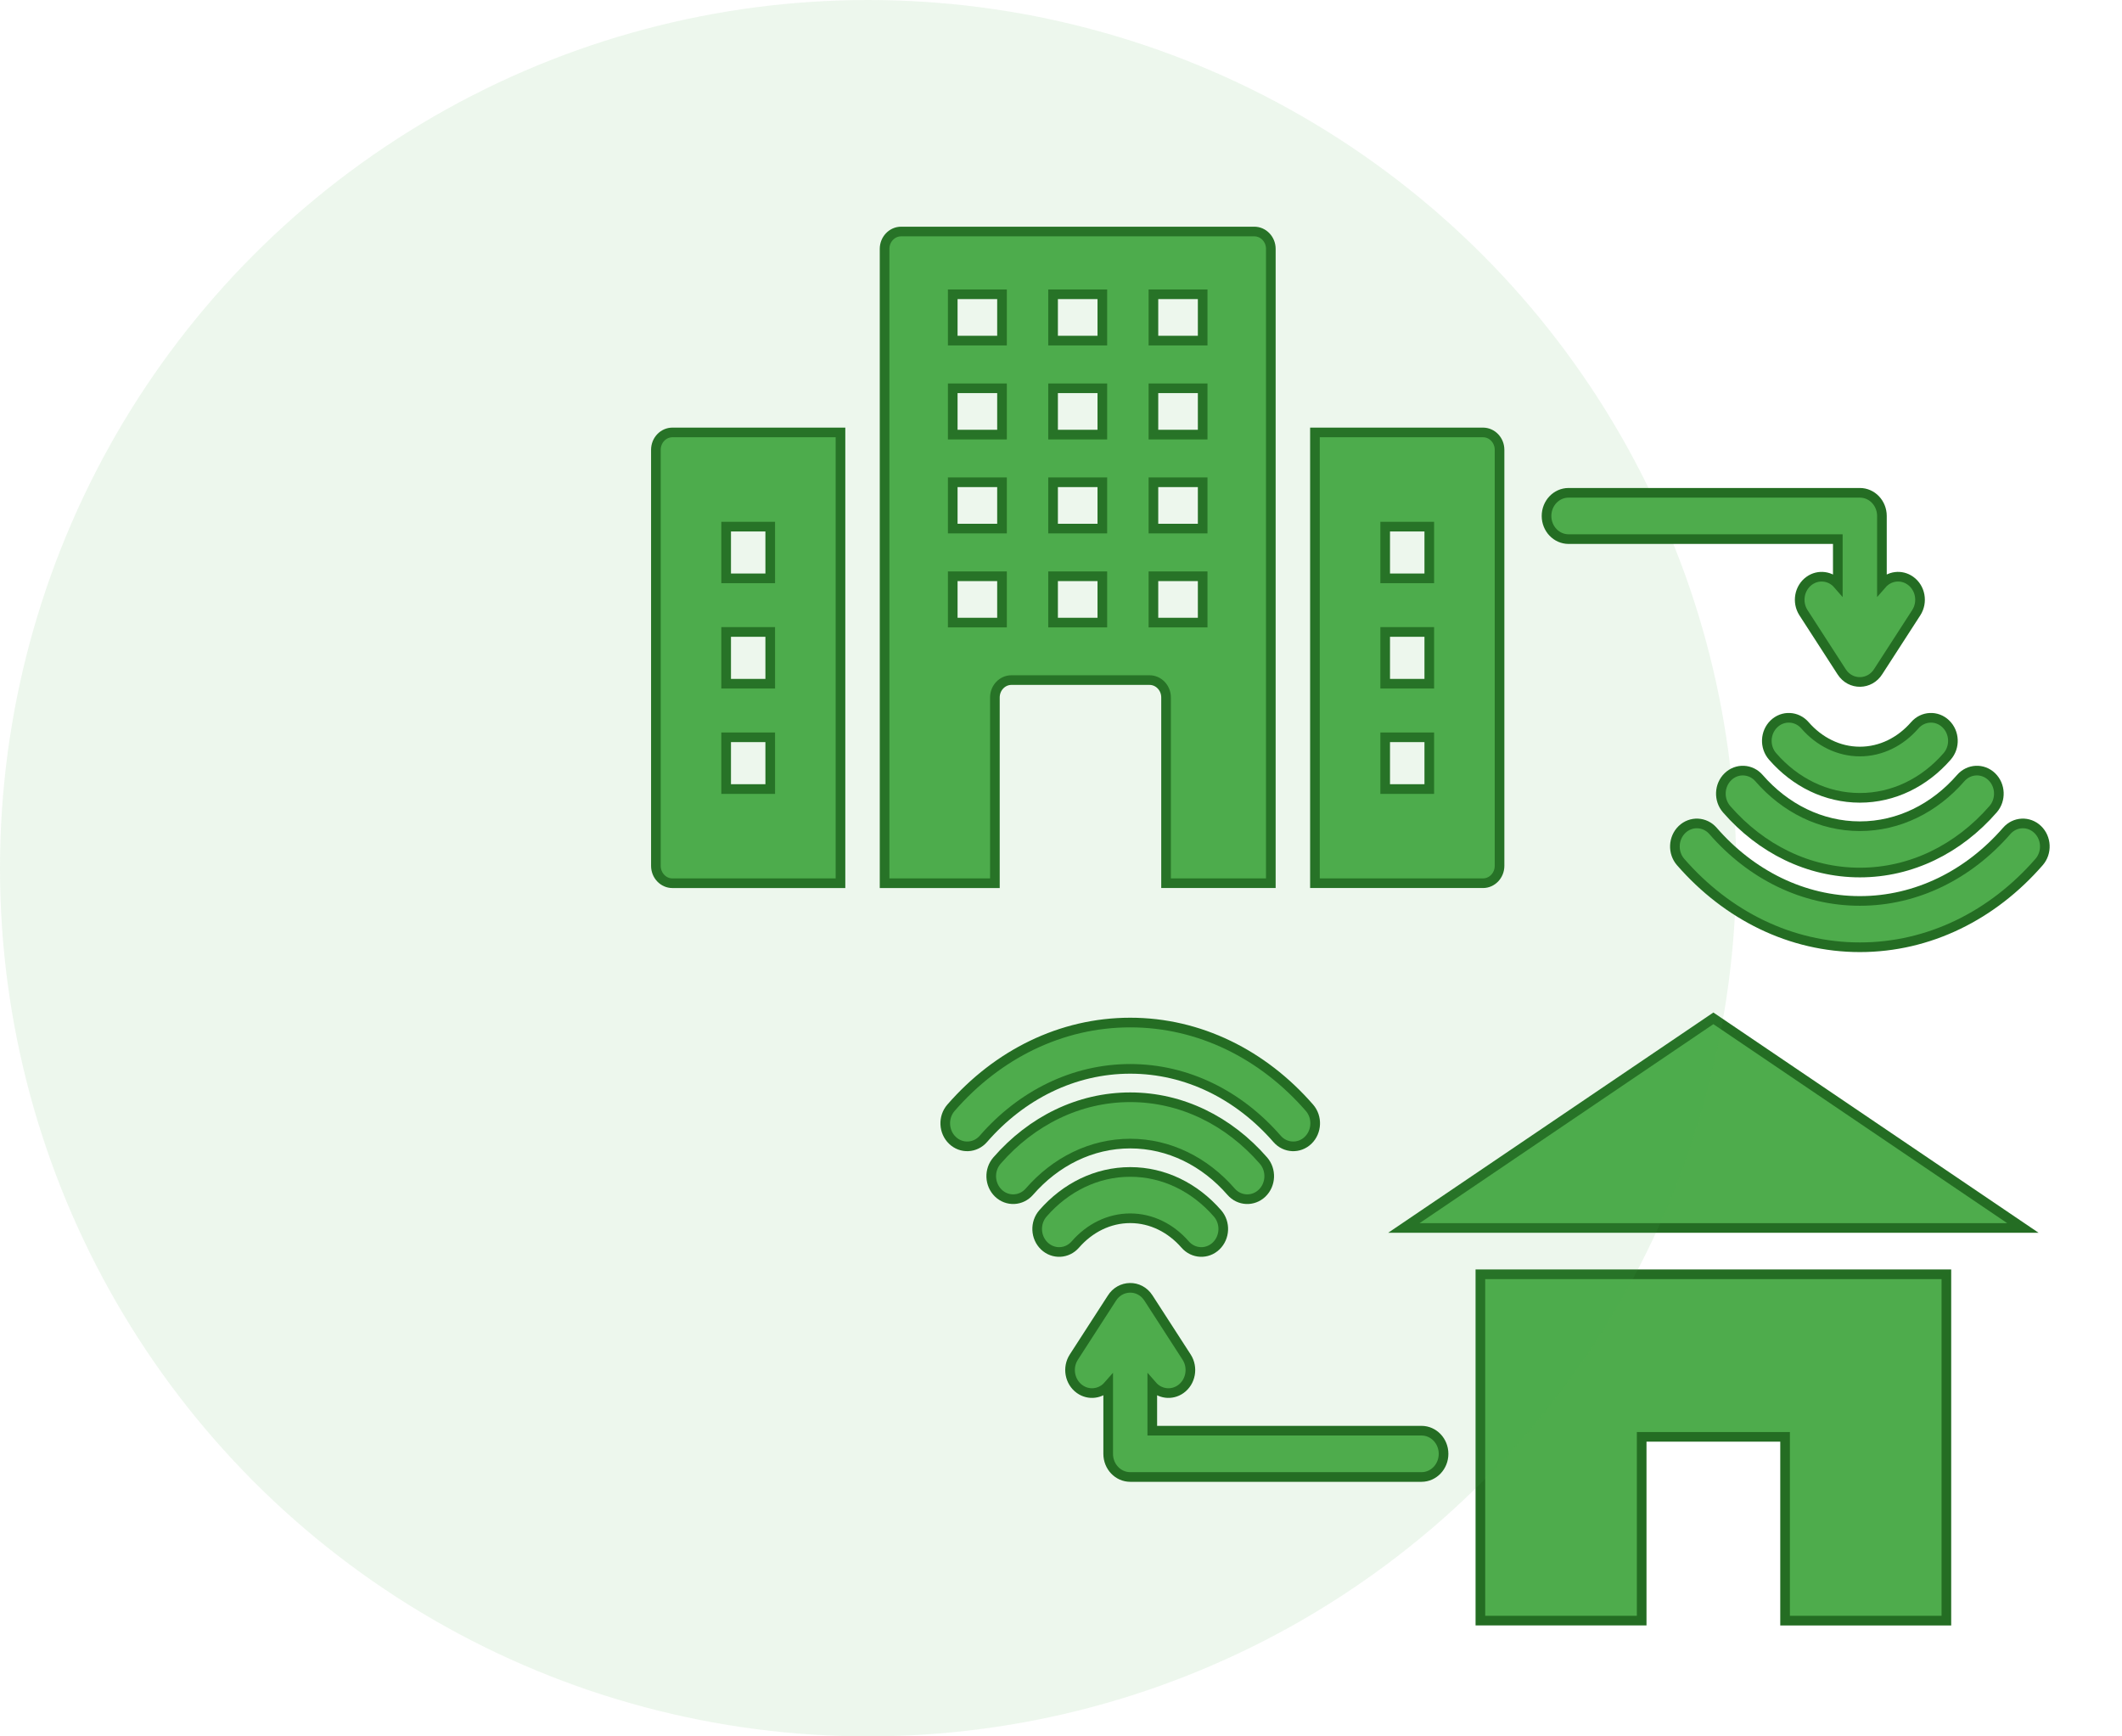 <svg width="110" height="90" viewBox="0 0 110 90" fill="none" xmlns="http://www.w3.org/2000/svg">
<path fill-rule="evenodd" clip-rule="evenodd" d="M68.164 22.414H76.876C77.348 22.414 77.733 22.818 77.733 23.314V44.879C77.733 45.374 77.348 45.778 76.876 45.778H68.164V22.414ZM104.862 63.647L88.818 52.782L72.775 63.647C81.761 63.647 99.64 63.647 104.862 63.647ZM100.896 66.048V84H92.535V74.474H85.101V83.999H76.74V66.048H100.896ZM46.713 12H65.02C65.492 12 65.877 12.404 65.877 12.9V45.778H60.446V36.15C60.446 35.654 60.061 35.25 59.589 35.25H52.43C51.958 35.25 51.573 35.654 51.573 36.15V45.779H45.855V12.9C45.855 12.404 46.24 12 46.713 12ZM49.388 29.869V32.269H51.942V29.869H49.388ZM59.791 29.869V32.269H62.344V29.869H59.791ZM54.589 29.869V32.269H57.143V29.869H54.589ZM49.388 24.997V27.397H51.942V24.997H49.388ZM59.791 24.997V27.397H62.344V24.997H59.791ZM54.589 24.997V27.397H57.143V24.997H54.589ZM49.388 20.125V22.526H51.942V20.125H49.388ZM59.791 20.125V22.526H62.344V20.125H59.791ZM54.589 20.125V22.526H57.143V20.125H54.589ZM49.388 15.253V17.654H51.942V15.253H49.388ZM59.791 15.253V17.654H62.344V15.253H59.791ZM54.589 15.253V17.654H57.143V15.253H54.589ZM34.857 22.414H43.569V45.779H34.857C34.385 45.779 34 45.375 34 44.879V23.314C34 22.818 34.385 22.414 34.857 22.414ZM39.927 27.296H37.642V29.977H39.928L39.927 27.296ZM39.927 38.216H37.642V40.898H39.928L39.927 38.216ZM39.927 32.755H37.642V35.437H39.928L39.927 32.755ZM74.091 27.296H71.805V29.977H74.091V27.296ZM74.091 38.216H71.805V40.898H74.091V38.216ZM74.091 32.755H71.805V35.437H74.091V32.755Z" fill="#4EAC4C" stroke="#246D23" stroke-width="0.5"/>
<circle cx="45" cy="45" r="45" fill="#4EAC4C" fill-opacity="0.1"/>
<path d="M80.169 26.743C80.169 27.406 80.681 27.943 81.312 27.943H95.268V30.279C94.894 29.849 94.265 29.761 93.792 30.098C93.272 30.468 93.136 31.21 93.488 31.757L95.469 34.823C95.93 35.538 96.93 35.512 97.367 34.802L99.335 31.757C99.687 31.21 99.552 30.468 99.031 30.098C98.558 29.761 97.93 29.848 97.555 30.279V26.743C97.555 26.079 97.042 25.543 96.411 25.543H81.312C80.68 25.543 80.169 26.08 80.169 26.743Z" fill="#4EAC4C"/>
<path d="M100.865 37.518C100.401 37.072 99.682 37.106 99.257 37.593C98.52 38.44 97.512 38.953 96.411 38.953C95.311 38.953 94.303 38.44 93.565 37.593C93.141 37.106 92.421 37.072 91.958 37.518C91.495 37.964 91.462 38.719 91.887 39.206C93.058 40.552 94.665 41.353 96.411 41.353C98.157 41.353 99.764 40.552 100.936 39.206C101.361 38.719 101.329 37.964 100.865 37.518Z" fill="#4EAC4C"/>
<path d="M105.63 42.994C105.167 42.548 104.447 42.581 104.023 43.068C102.051 45.334 99.352 46.697 96.411 46.697C93.471 46.697 90.772 45.334 88.8 43.068C88.376 42.582 87.656 42.548 87.192 42.994C86.73 43.439 86.697 44.195 87.121 44.681C89.528 47.446 92.825 49.098 96.411 49.098C99.998 49.098 103.296 47.446 105.701 44.681C106.126 44.195 106.094 43.439 105.63 42.994Z" fill="#4EAC4C"/>
<path d="M96.411 45.225C93.745 45.225 91.293 43.998 89.504 41.943C89.081 41.456 89.112 40.7 89.576 40.255C90.039 39.809 90.759 39.843 91.183 40.33C92.537 41.886 94.391 42.824 96.411 42.824C98.431 42.824 100.285 41.886 101.64 40.33C102.064 39.843 102.784 39.809 103.247 40.255C103.71 40.7 103.743 41.456 103.318 41.943C101.53 43.998 99.077 45.225 96.411 45.225Z" fill="#4EAC4C"/>
<path d="M80.169 26.743C80.169 27.406 80.681 27.943 81.312 27.943H95.268V30.279C94.894 29.849 94.265 29.761 93.792 30.098C93.272 30.468 93.136 31.21 93.488 31.757L95.469 34.823C95.93 35.538 96.93 35.512 97.367 34.802L99.335 31.757C99.687 31.21 99.552 30.468 99.031 30.098C98.558 29.761 97.93 29.848 97.555 30.279V26.743C97.555 26.079 97.042 25.543 96.411 25.543H81.312C80.68 25.543 80.169 26.08 80.169 26.743Z" stroke="#246D23" stroke-width="0.5"/>
<path d="M100.865 37.518C100.401 37.072 99.682 37.106 99.257 37.593C98.52 38.44 97.512 38.953 96.411 38.953C95.311 38.953 94.303 38.44 93.565 37.593C93.141 37.106 92.421 37.072 91.958 37.518C91.495 37.964 91.462 38.719 91.887 39.206C93.058 40.552 94.665 41.353 96.411 41.353C98.157 41.353 99.764 40.552 100.936 39.206C101.361 38.719 101.329 37.964 100.865 37.518Z" stroke="#246D23" stroke-width="0.5"/>
<path d="M105.63 42.994C105.167 42.548 104.447 42.581 104.023 43.068C102.051 45.334 99.352 46.697 96.411 46.697C93.471 46.697 90.772 45.334 88.8 43.068C88.376 42.582 87.656 42.548 87.192 42.994C86.73 43.439 86.697 44.195 87.121 44.681C89.528 47.446 92.825 49.098 96.411 49.098C99.998 49.098 103.296 47.446 105.701 44.681C106.126 44.195 106.094 43.439 105.63 42.994Z" stroke="#246D23" stroke-width="0.5"/>
<path d="M96.411 45.225C93.745 45.225 91.293 43.998 89.504 41.943C89.081 41.456 89.112 40.7 89.576 40.255C90.039 39.809 90.759 39.843 91.183 40.33C92.537 41.886 94.391 42.824 96.411 42.824C98.431 42.824 100.285 41.886 101.64 40.33C102.064 39.843 102.784 39.809 103.247 40.255C103.71 40.7 103.743 41.456 103.318 41.943C101.53 43.998 99.077 45.225 96.411 45.225Z" stroke="#246D23" stroke-width="0.5"/>
<path d="M74.831 75.355C74.831 74.692 74.319 74.155 73.688 74.155H59.732V71.819C60.106 72.249 60.735 72.337 61.208 72C61.728 71.63 61.864 70.887 61.512 70.341L59.531 67.275C59.07 66.56 58.07 66.585 57.633 67.295L55.665 70.341C55.313 70.887 55.448 71.63 55.969 72C56.442 72.337 57.07 72.249 57.446 71.819V75.355C57.446 76.018 57.958 76.555 58.589 76.555H73.688C74.32 76.555 74.831 76.017 74.831 75.355Z" fill="#4EAC4C"/>
<path d="M54.135 64.58C54.599 65.025 55.318 64.992 55.743 64.505C56.48 63.658 57.488 63.145 58.589 63.145C59.689 63.145 60.697 63.658 61.435 64.505C61.859 64.991 62.578 65.025 63.042 64.58C63.505 64.134 63.538 63.379 63.113 62.892C61.941 61.546 60.335 60.744 58.589 60.744C56.843 60.744 55.236 61.546 54.064 62.892C53.639 63.379 53.671 64.134 54.135 64.58Z" fill="#4EAC4C"/>
<path d="M49.37 59.104C49.833 59.55 50.553 59.516 50.977 59.029C52.949 56.763 55.648 55.401 58.589 55.401C61.529 55.401 64.228 56.763 66.2 59.029C66.624 59.516 67.344 59.55 67.808 59.104C68.27 58.658 68.303 57.903 67.879 57.416C65.472 54.651 62.175 53 58.589 53C55.002 53 51.704 54.651 49.298 57.416C48.874 57.903 48.906 58.658 49.37 59.104Z" fill="#4EAC4C"/>
<path d="M58.589 56.873C61.255 56.873 63.707 58.099 65.496 60.155C65.919 60.642 65.888 61.397 65.424 61.843C64.961 62.288 64.241 62.255 63.817 61.768C62.463 60.212 60.609 59.274 58.589 59.274C56.569 59.274 54.715 60.211 53.36 61.768C52.936 62.254 52.216 62.288 51.753 61.843C51.29 61.397 51.257 60.642 51.682 60.155C53.47 58.099 55.923 56.873 58.589 56.873Z" fill="#4EAC4C"/>
<path d="M74.831 75.355C74.831 74.692 74.319 74.155 73.688 74.155H59.732V71.819C60.106 72.249 60.735 72.337 61.208 72C61.728 71.63 61.864 70.887 61.512 70.341L59.531 67.275C59.07 66.56 58.07 66.585 57.633 67.295L55.665 70.341C55.313 70.887 55.448 71.63 55.969 72C56.442 72.337 57.07 72.249 57.446 71.819V75.355C57.446 76.018 57.958 76.555 58.589 76.555H73.688C74.32 76.555 74.831 76.017 74.831 75.355Z" stroke="#246D23" stroke-width="0.5"/>
<path d="M54.135 64.58C54.599 65.025 55.318 64.992 55.743 64.505C56.48 63.658 57.488 63.145 58.589 63.145C59.689 63.145 60.697 63.658 61.435 64.505C61.859 64.991 62.578 65.025 63.042 64.58C63.505 64.134 63.538 63.379 63.113 62.892C61.941 61.546 60.335 60.744 58.589 60.744C56.843 60.744 55.236 61.546 54.064 62.892C53.639 63.379 53.671 64.134 54.135 64.58Z" stroke="#246D23" stroke-width="0.5"/>
<path d="M49.37 59.104C49.833 59.55 50.553 59.516 50.977 59.029C52.949 56.763 55.648 55.401 58.589 55.401C61.529 55.401 64.228 56.763 66.2 59.029C66.624 59.516 67.344 59.55 67.808 59.104C68.27 58.658 68.303 57.903 67.879 57.416C65.472 54.651 62.175 53 58.589 53C55.002 53 51.704 54.651 49.298 57.416C48.874 57.903 48.906 58.658 49.37 59.104Z" stroke="#246D23" stroke-width="0.5"/>
<path d="M58.589 56.873C61.255 56.873 63.707 58.099 65.496 60.155C65.919 60.642 65.888 61.397 65.424 61.843C64.961 62.288 64.241 62.255 63.817 61.768C62.463 60.212 60.609 59.274 58.589 59.274C56.569 59.274 54.715 60.211 53.36 61.768C52.936 62.254 52.216 62.288 51.753 61.843C51.29 61.397 51.257 60.642 51.682 60.155C53.47 58.099 55.923 56.873 58.589 56.873Z" stroke="#246D23" stroke-width="0.5"/>
</svg>
